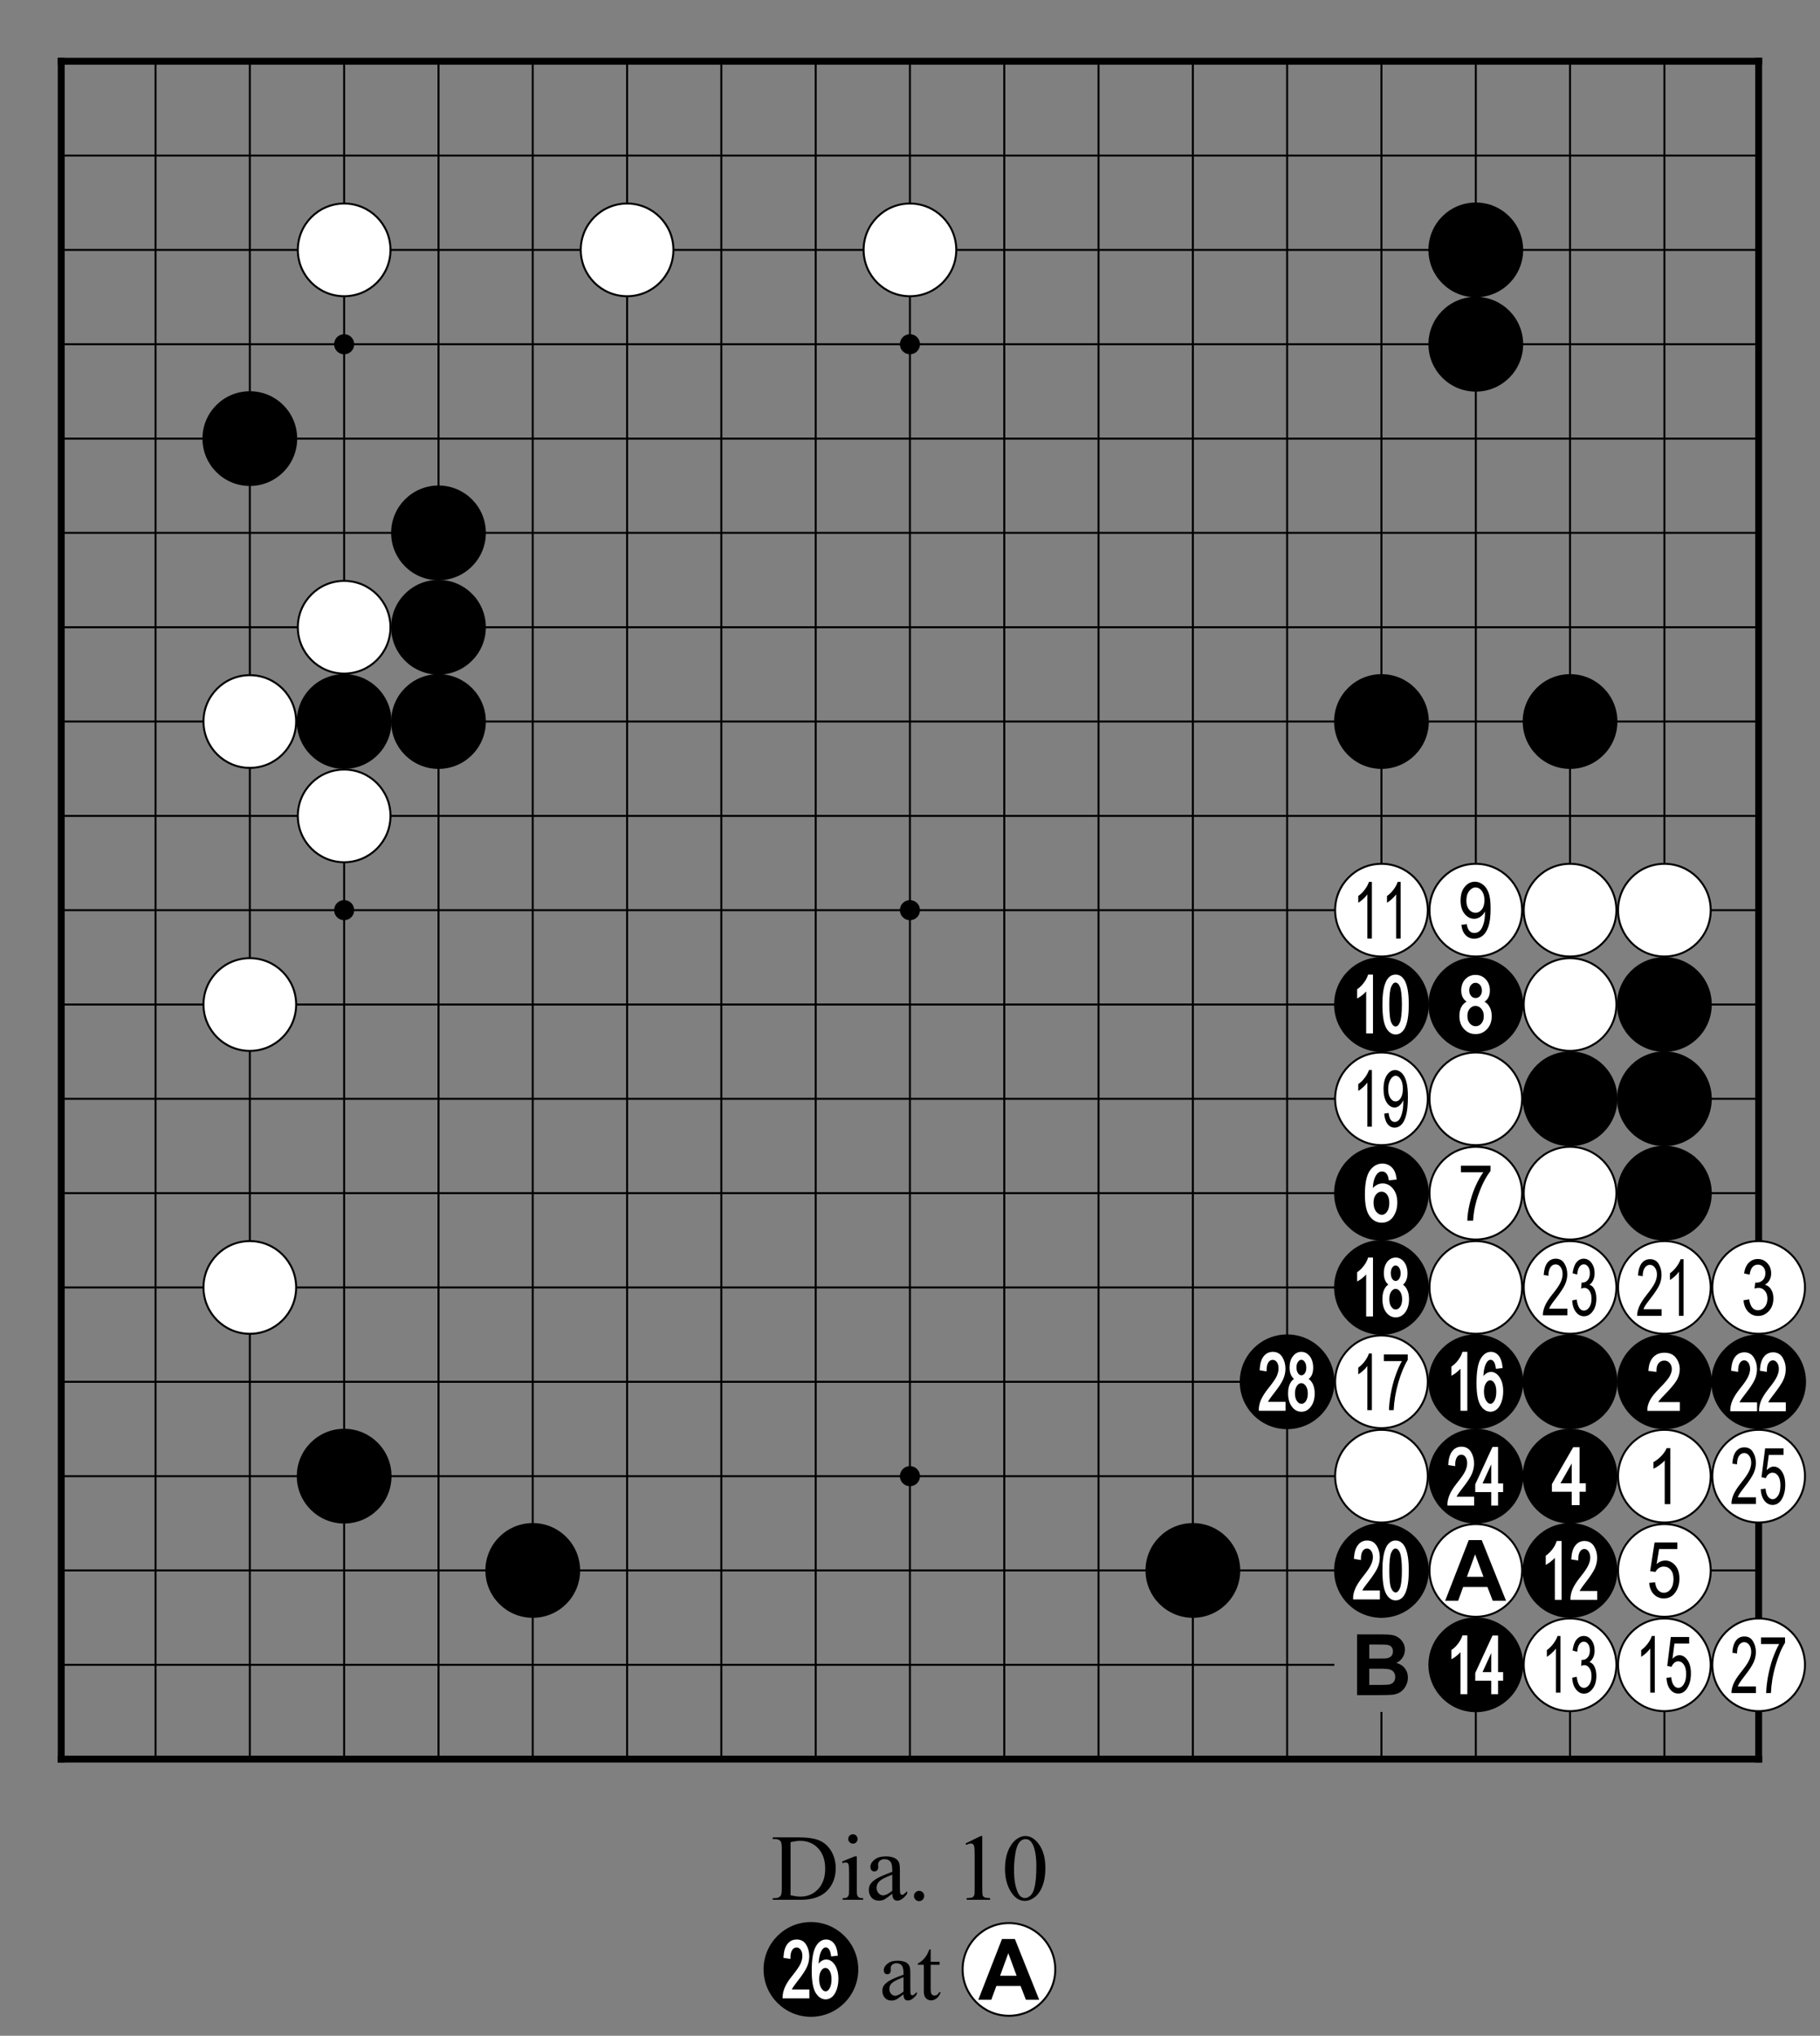 <?xml version="1.0" encoding="utf-8" standalone="no"?>
<!DOCTYPE svg PUBLIC "-//W3C//DTD SVG 1.0//EN" "http://www.w3.org/TR/SVG/DTD/svg11.dtd" >
<svg version="1.1" baseProfile="full"  width="319.134" height="356.881" viewBox="0 0 229.776 256.954" preserveAspectRatio="xMidYMid" xmlns="http://www.w3.org/2000/svg" >

<rect x="0" y="0" width="229.776" height="256.954" fill="#808080" stroke="none"/>

<g lengthAdjust="spacingAndGlyphs" xml:space='preserve' >
<g  transform="translate(1.19,1.19)" >
<path d="
M0.0 0.0
L0.0 227.39
L227.39 227.39
L227.39 0.0
Z
" fill="none" fill-rule="nonzero" />
<line x1="6.54" y1="6.54" x2="6.54" y2="220.84" fill="none" stroke="black" stroke-width="0.87px" stroke-linecap="square" />
<line x1="18.45" y1="6.54" x2="18.45" y2="220.84" fill="none" stroke="black" stroke-width="0.25px" stroke-linecap="butt" />
<line x1="30.35" y1="6.54" x2="30.35" y2="220.84" fill="none" stroke="black" stroke-width="0.25px" stroke-linecap="butt" />
<line x1="42.26" y1="6.54" x2="42.26" y2="220.84" fill="none" stroke="black" stroke-width="0.25px" stroke-linecap="butt" />
<line x1="54.17" y1="6.54" x2="54.17" y2="220.84" fill="none" stroke="black" stroke-width="0.25px" stroke-linecap="butt" />
<line x1="66.07" y1="6.54" x2="66.07" y2="220.84" fill="none" stroke="black" stroke-width="0.25px" stroke-linecap="butt" />
<line x1="77.98" y1="6.54" x2="77.98" y2="220.84" fill="none" stroke="black" stroke-width="0.25px" stroke-linecap="butt" />
<line x1="89.88" y1="6.54" x2="89.88" y2="220.84" fill="none" stroke="black" stroke-width="0.25px" stroke-linecap="butt" />
<line x1="101.79" y1="6.54" x2="101.79" y2="220.84" fill="none" stroke="black" stroke-width="0.25px" stroke-linecap="butt" />
<line x1="113.69" y1="6.54" x2="113.69" y2="220.84" fill="none" stroke="black" stroke-width="0.25px" stroke-linecap="butt" />
<line x1="125.60" y1="6.54" x2="125.60" y2="220.84" fill="none" stroke="black" stroke-width="0.25px" stroke-linecap="butt" />
<line x1="137.50" y1="6.54" x2="137.50" y2="220.84" fill="none" stroke="black" stroke-width="0.25px" stroke-linecap="butt" />
<line x1="149.41" y1="6.54" x2="149.41" y2="220.84" fill="none" stroke="black" stroke-width="0.25px" stroke-linecap="butt" />
<line x1="161.31" y1="6.54" x2="161.31" y2="220.84" fill="none" stroke="black" stroke-width="0.25px" stroke-linecap="butt" />
<line x1="173.22" y1="6.54" x2="173.22" y2="202.98" fill="none" stroke="black" stroke-width="0.25px" stroke-linecap="butt" />
<line x1="173.22" y1="214.89" x2="173.22" y2="220.84" fill="none" stroke="black" stroke-width="0.25px" stroke-linecap="butt" />
<line x1="185.13" y1="6.54" x2="185.13" y2="220.84" fill="none" stroke="black" stroke-width="0.25px" stroke-linecap="butt" />
<line x1="197.03" y1="6.54" x2="197.03" y2="220.84" fill="none" stroke="black" stroke-width="0.25px" stroke-linecap="butt" />
<line x1="208.94" y1="6.54" x2="208.94" y2="220.84" fill="none" stroke="black" stroke-width="0.25px" stroke-linecap="butt" />
<line x1="220.84" y1="6.54" x2="220.84" y2="220.84" fill="none" stroke="black" stroke-width="0.87px" stroke-linecap="square" />
<line x1="6.54" y1="6.54" x2="220.84" y2="6.54" fill="none" stroke="black" stroke-width="0.87px" stroke-linecap="square" />
<line x1="6.54" y1="18.45" x2="220.84" y2="18.45" fill="none" stroke="black" stroke-width="0.25px" stroke-linecap="butt" />
<line x1="6.54" y1="30.35" x2="220.84" y2="30.35" fill="none" stroke="black" stroke-width="0.25px" stroke-linecap="butt" />
<line x1="6.54" y1="42.26" x2="220.84" y2="42.26" fill="none" stroke="black" stroke-width="0.25px" stroke-linecap="butt" />
<line x1="6.54" y1="54.17" x2="220.84" y2="54.17" fill="none" stroke="black" stroke-width="0.25px" stroke-linecap="butt" />
<line x1="6.54" y1="66.07" x2="220.84" y2="66.07" fill="none" stroke="black" stroke-width="0.25px" stroke-linecap="butt" />
<line x1="6.54" y1="77.98" x2="220.84" y2="77.98" fill="none" stroke="black" stroke-width="0.25px" stroke-linecap="butt" />
<line x1="6.54" y1="89.88" x2="220.84" y2="89.88" fill="none" stroke="black" stroke-width="0.25px" stroke-linecap="butt" />
<line x1="6.54" y1="101.79" x2="220.84" y2="101.79" fill="none" stroke="black" stroke-width="0.25px" stroke-linecap="butt" />
<line x1="6.54" y1="113.69" x2="220.84" y2="113.69" fill="none" stroke="black" stroke-width="0.25px" stroke-linecap="butt" />
<line x1="6.54" y1="125.60" x2="220.84" y2="125.60" fill="none" stroke="black" stroke-width="0.25px" stroke-linecap="butt" />
<line x1="6.54" y1="137.50" x2="220.84" y2="137.50" fill="none" stroke="black" stroke-width="0.25px" stroke-linecap="butt" />
<line x1="6.54" y1="149.41" x2="220.84" y2="149.41" fill="none" stroke="black" stroke-width="0.25px" stroke-linecap="butt" />
<line x1="6.54" y1="161.31" x2="220.84" y2="161.31" fill="none" stroke="black" stroke-width="0.25px" stroke-linecap="butt" />
<line x1="6.54" y1="173.22" x2="220.84" y2="173.22" fill="none" stroke="black" stroke-width="0.25px" stroke-linecap="butt" />
<line x1="6.54" y1="185.13" x2="220.84" y2="185.13" fill="none" stroke="black" stroke-width="0.25px" stroke-linecap="butt" />
<line x1="6.54" y1="197.03" x2="220.84" y2="197.03" fill="none" stroke="black" stroke-width="0.25px" stroke-linecap="butt" />
<line x1="6.54" y1="208.94" x2="167.27" y2="208.94" fill="none" stroke="black" stroke-width="0.25px" stroke-linecap="butt" />
<line x1="179.17" y1="208.94" x2="220.84" y2="208.94" fill="none" stroke="black" stroke-width="0.25px" stroke-linecap="butt" />
<line x1="6.54" y1="220.84" x2="220.84" y2="220.84" fill="none" stroke="black" stroke-width="0.87px" stroke-linecap="square" />
<circle cx="30.35" cy="54.17" r="5.98" fill="black"/>
<circle cx="30.35" cy="89.88" r="5.85" fill="white"/>
<circle cx="30.35" cy="89.88" r="5.85" fill="none" stroke="black" stroke-width="0.25px"/>
<circle cx="30.35" cy="125.60" r="5.85" fill="white"/>
<circle cx="30.35" cy="125.60" r="5.85" fill="none" stroke="black" stroke-width="0.25px"/>
<circle cx="30.35" cy="161.31" r="5.85" fill="white"/>
<circle cx="30.35" cy="161.31" r="5.85" fill="none" stroke="black" stroke-width="0.25px"/>
<circle cx="42.26" cy="30.35" r="5.85" fill="white"/>
<circle cx="42.26" cy="30.35" r="5.85" fill="none" stroke="black" stroke-width="0.25px"/>
<circle cx="42.26" cy="42.26" r="1.27" fill="black"/>
<circle cx="42.26" cy="77.98" r="5.85" fill="white"/>
<circle cx="42.26" cy="77.98" r="5.85" fill="none" stroke="black" stroke-width="0.25px"/>
<circle cx="42.26" cy="89.88" r="5.98" fill="black"/>
<circle cx="42.26" cy="101.79" r="5.85" fill="white"/>
<circle cx="42.26" cy="101.79" r="5.85" fill="none" stroke="black" stroke-width="0.25px"/>
<circle cx="42.26" cy="113.69" r="1.27" fill="black"/>
<circle cx="42.26" cy="185.13" r="5.98" fill="black"/>
<circle cx="54.17" cy="66.07" r="5.98" fill="black"/>
<circle cx="54.17" cy="77.98" r="5.98" fill="black"/>
<circle cx="54.17" cy="89.88" r="5.98" fill="black"/>
<circle cx="66.07" cy="197.03" r="5.98" fill="black"/>
<circle cx="77.98" cy="30.35" r="5.85" fill="white"/>
<circle cx="77.98" cy="30.35" r="5.85" fill="none" stroke="black" stroke-width="0.25px"/>
<circle cx="113.69" cy="30.35" r="5.85" fill="white"/>
<circle cx="113.69" cy="30.35" r="5.85" fill="none" stroke="black" stroke-width="0.25px"/>
<circle cx="113.69" cy="42.26" r="1.27" fill="black"/>
<circle cx="113.69" cy="113.69" r="1.27" fill="black"/>
<circle cx="113.69" cy="185.13" r="1.27" fill="black"/>
<circle cx="149.41" cy="197.03" r="5.98" fill="black"/>
<circle cx="161.31" cy="173.22" r="5.98" fill="black"/>
<circle cx="173.22" cy="89.88" r="5.98" fill="black"/>
<circle cx="173.22" cy="113.69" r="5.85" fill="white"/>
<circle cx="173.22" cy="113.69" r="5.85" fill="none" stroke="black" stroke-width="0.25px"/>
<circle cx="173.22" cy="125.60" r="5.98" fill="black"/>
<circle cx="173.22" cy="137.50" r="5.85" fill="white"/>
<circle cx="173.22" cy="137.50" r="5.85" fill="none" stroke="black" stroke-width="0.25px"/>
<circle cx="173.22" cy="149.41" r="5.98" fill="black"/>
<circle cx="173.22" cy="161.31" r="5.98" fill="black"/>
<circle cx="173.22" cy="173.22" r="5.85" fill="white"/>
<circle cx="173.22" cy="173.22" r="5.85" fill="none" stroke="black" stroke-width="0.25px"/>
<circle cx="173.22" cy="185.13" r="5.85" fill="white"/>
<circle cx="173.22" cy="185.13" r="5.85" fill="none" stroke="black" stroke-width="0.25px"/>
<circle cx="173.22" cy="197.03" r="5.98" fill="black"/>
<circle cx="185.13" cy="30.35" r="5.98" fill="black"/>
<circle cx="185.13" cy="42.26" r="5.98" fill="black"/>
<circle cx="185.13" cy="113.69" r="5.85" fill="white"/>
<circle cx="185.13" cy="113.69" r="5.85" fill="none" stroke="black" stroke-width="0.25px"/>
<circle cx="185.13" cy="125.60" r="5.98" fill="black"/>
<circle cx="185.13" cy="137.50" r="5.85" fill="white"/>
<circle cx="185.13" cy="137.50" r="5.85" fill="none" stroke="black" stroke-width="0.25px"/>
<circle cx="185.13" cy="149.41" r="5.85" fill="white"/>
<circle cx="185.13" cy="149.41" r="5.85" fill="none" stroke="black" stroke-width="0.25px"/>
<circle cx="185.13" cy="161.31" r="5.85" fill="white"/>
<circle cx="185.13" cy="161.31" r="5.85" fill="none" stroke="black" stroke-width="0.25px"/>
<circle cx="185.13" cy="173.22" r="5.98" fill="black"/>
<circle cx="185.13" cy="185.13" r="5.98" fill="black"/>
<circle cx="185.13" cy="197.03" r="5.85" fill="white"/>
<circle cx="185.13" cy="197.03" r="5.85" fill="none" stroke="black" stroke-width="0.25px"/>
<circle cx="185.13" cy="208.94" r="5.98" fill="black"/>
<circle cx="197.03" cy="89.88" r="5.98" fill="black"/>
<circle cx="197.03" cy="113.69" r="5.85" fill="white"/>
<circle cx="197.03" cy="113.69" r="5.85" fill="none" stroke="black" stroke-width="0.25px"/>
<circle cx="197.03" cy="125.60" r="5.85" fill="white"/>
<circle cx="197.03" cy="125.60" r="5.85" fill="none" stroke="black" stroke-width="0.25px"/>
<circle cx="197.03" cy="137.50" r="5.98" fill="black"/>
<circle cx="197.03" cy="149.41" r="5.85" fill="white"/>
<circle cx="197.03" cy="149.41" r="5.85" fill="none" stroke="black" stroke-width="0.25px"/>
<circle cx="197.03" cy="161.31" r="5.85" fill="white"/>
<circle cx="197.03" cy="161.31" r="5.85" fill="none" stroke="black" stroke-width="0.25px"/>
<circle cx="197.03" cy="173.22" r="5.98" fill="black"/>
<circle cx="197.03" cy="185.13" r="5.98" fill="black"/>
<circle cx="197.03" cy="197.03" r="5.98" fill="black"/>
<circle cx="197.03" cy="208.94" r="5.85" fill="white"/>
<circle cx="197.03" cy="208.94" r="5.85" fill="none" stroke="black" stroke-width="0.25px"/>
<circle cx="208.94" cy="113.69" r="5.85" fill="white"/>
<circle cx="208.94" cy="113.69" r="5.85" fill="none" stroke="black" stroke-width="0.25px"/>
<circle cx="208.94" cy="125.60" r="5.98" fill="black"/>
<circle cx="208.94" cy="137.50" r="5.98" fill="black"/>
<circle cx="208.94" cy="149.41" r="5.98" fill="black"/>
<circle cx="208.94" cy="161.31" r="5.85" fill="white"/>
<circle cx="208.94" cy="161.31" r="5.85" fill="none" stroke="black" stroke-width="0.25px"/>
<circle cx="208.94" cy="173.22" r="5.98" fill="black"/>
<circle cx="208.94" cy="185.13" r="5.85" fill="white"/>
<circle cx="208.94" cy="185.13" r="5.85" fill="none" stroke="black" stroke-width="0.25px"/>
<circle cx="208.94" cy="197.03" r="5.85" fill="white"/>
<circle cx="208.94" cy="197.03" r="5.85" fill="none" stroke="black" stroke-width="0.25px"/>
<circle cx="208.94" cy="208.94" r="5.85" fill="white"/>
<circle cx="208.94" cy="208.94" r="5.85" fill="none" stroke="black" stroke-width="0.25px"/>
<circle cx="220.84" cy="161.31" r="5.85" fill="white"/>
<circle cx="220.84" cy="161.31" r="5.85" fill="none" stroke="black" stroke-width="0.25px"/>
<circle cx="220.84" cy="173.22" r="5.98" fill="black"/>
<circle cx="220.84" cy="185.13" r="5.85" fill="white"/>
<circle cx="220.84" cy="185.13" r="5.85" fill="none" stroke="black" stroke-width="0.25px"/>
<circle cx="220.84" cy="208.94" r="5.85" fill="white"/>
<circle cx="220.84" cy="208.94" r="5.85" fill="none" stroke="black" stroke-width="0.25px"/>
<path d="
M163.10 170.44
C163.10 170.44 163.11 170.44 163.11 170.44
C163.11 170.44 163.11 170.44 163.11 170.44
C163.27 170.44 163.41 170.53 163.53 170.70
C163.66 170.89 163.73 171.14 163.73 171.44
C163.73 171.73 163.67 171.97 163.54 172.15
C163.42 172.31 163.28 172.40 163.12 172.40
C163.12 172.40 163.12 172.40 163.11 172.40
C163.11 172.40 163.11 172.40 163.11 172.40
C162.95 172.40 162.80 172.31 162.69 172.14
C162.56 171.96 162.49 171.71 162.49 171.39
C162.49 171.11 162.56 170.88 162.69 170.70
C162.81 170.53 162.95 170.44 163.10 170.44
Z
M163.10 173.39
C163.10 173.39 163.10 173.39 163.10 173.39
C163.10 173.39 163.10 173.39 163.10 173.39
C163.32 173.39 163.50 173.51 163.66 173.73
C163.84 173.98 163.92 174.30 163.92 174.71
C163.92 175.11 163.84 175.43 163.67 175.67
C163.52 175.89 163.33 176.00 163.12 176.00
C163.12 176.00 163.12 176.00 163.11 176.00
C163.11 176.00 163.11 176.00 163.11 176.00
C162.90 176.00 162.71 175.88 162.56 175.66
C162.38 175.41 162.30 175.09 162.30 174.68
C162.30 174.29 162.38 173.97 162.55 173.73
C162.70 173.51 162.88 173.39 163.10 173.39
Z
M159.51 169.44
C159.03 169.44 158.64 169.63 158.34 170.01
C158.05 170.38 157.89 170.92 157.85 171.64
L157.84 171.76
L157.97 171.78
L158.56 171.88
L158.72 171.90
L158.72 171.74
C158.72 171.31 158.80 170.98 158.95 170.76
C159.09 170.55 159.27 170.45 159.49 170.45
C159.49 170.45 159.49 170.45 159.49 170.45
C159.49 170.45 159.49 170.45 159.50 170.45
C159.70 170.45 159.87 170.54 160.01 170.73
C160.16 170.94 160.23 171.21 160.23 171.54
C160.23 171.83 160.15 172.15 160.00 172.50
C159.84 172.85 159.49 173.36 158.96 174.01
C158.49 174.60 158.17 175.11 157.99 175.54
C157.81 175.98 157.73 176.38 157.74 176.74
L157.74 176.88
L161.11 176.88
L161.11 176.74
L161.11 175.89
L161.11 175.75
L158.89 175.75
C158.94 175.67 158.98 175.58 159.04 175.49
C159.14 175.34 159.35 175.05 159.69 174.61
C160.24 173.91 160.61 173.35 160.80 172.92
C161.00 172.49 161.10 172.03 161.10 171.56
C161.10 171.02 160.97 170.54 160.71 170.11
C160.44 169.67 160.04 169.44 159.51 169.44
Z
M163.10 169.44
C162.67 169.44 162.31 169.63 162.03 170.01
C161.75 170.37 161.62 170.84 161.62 171.42
C161.62 171.80 161.68 172.12 161.81 172.38
C161.90 172.57 162.03 172.73 162.18 172.86
L162.18 172.86
C161.98 172.99 161.81 173.18 161.68 173.44
C161.51 173.77 161.43 174.18 161.43 174.68
C161.43 175.36 161.59 175.92 161.90 176.34
C162.22 176.78 162.63 177.00 163.11 177.00
C163.60 177.00 164.00 176.78 164.32 176.34
C164.63 175.92 164.79 175.37 164.79 174.70
C164.79 174.22 164.71 173.82 164.55 173.49
C164.42 173.22 164.25 173.02 164.03 172.86
L164.03 172.86
C164.20 172.73 164.32 172.57 164.42 172.38
C164.54 172.12 164.60 171.81 164.60 171.44
C164.60 170.87 164.46 170.39 164.19 170.02
C163.90 169.64 163.54 169.44 163.10 169.44
Z
" fill="white" fill-rule="nonzero" />
<path d="
M171.64 110.12
C171.54 110.43 171.37 110.75 171.13 111.07
C170.89 111.40 170.61 111.68 170.29 111.90
L170.29 112.75
C170.48 112.65 170.68 112.49 170.90 112.29
C171.13 112.09 171.30 111.89 171.44 111.70
L171.44 117.27
L172.01 117.27
L172.01 110.12
Z
M175.27 110.12
C175.17 110.43 175.00 110.75 174.76 111.07
C174.52 111.40 174.24 111.68 173.92 111.90
L173.92 112.75
C174.11 112.65 174.31 112.49 174.53 112.29
C174.76 112.09 174.93 111.89 175.07 111.70
L175.07 117.27
L175.64 117.27
L175.64 110.12
Z
" fill="black" fill-rule="nonzero" />
<path d="
M174.98 122.83
C174.98 122.83 174.98 122.83 174.98 122.83
C174.98 122.83 174.98 122.83 174.98 122.83
C175.09 122.83 175.19 122.87 175.27 122.94
C175.37 123.02 175.46 123.16 175.54 123.33
C175.71 123.71 175.80 124.46 175.80 125.60
C175.80 126.73 175.71 127.48 175.54 127.86
C175.46 128.04 175.38 128.18 175.28 128.26
C175.20 128.34 175.11 128.37 175.02 128.37
C175.02 128.37 175.02 128.37 175.02 128.37
C175.02 128.37 175.01 128.37 175.01 128.37
C174.91 128.37 174.82 128.34 174.73 128.26
C174.63 128.18 174.54 128.04 174.46 127.87
C174.29 127.49 174.21 126.74 174.21 125.60
C174.21 124.47 174.29 123.72 174.46 123.34
C174.54 123.16 174.63 123.03 174.72 122.94
C174.80 122.86 174.89 122.83 174.98 122.83
Z
M171.53 121.82
L171.50 121.92
C171.41 122.21 171.25 122.52 171.01 122.83
C170.78 123.15 170.51 123.42 170.21 123.63
L170.15 123.68
L170.15 123.75
L170.15 124.59
L170.15 124.84
L170.36 124.72
C170.55 124.61 170.77 124.45 171.00 124.24
C171.11 124.14 171.21 124.04 171.29 123.95
L171.29 123.95
L171.29 129.11
L171.29 129.25
L172.15 129.25
L172.15 129.11
L172.15 121.96
L172.15 121.82
Z
M175.01 121.82
C174.72 121.82 174.47 121.91 174.26 122.08
C174.05 122.25 173.87 122.50 173.74 122.83
C173.47 123.46 173.34 124.39 173.34 125.60
C173.34 126.96 173.49 127.92 173.78 128.48
C173.93 128.78 174.11 129.00 174.31 129.14
C174.52 129.30 174.75 129.38 175.00 129.38
C175.29 129.38 175.54 129.29 175.75 129.11
C175.96 128.94 176.14 128.69 176.27 128.36
C176.54 127.73 176.67 126.81 176.67 125.60
C176.67 124.25 176.51 123.27 176.19 122.64
C176.05 122.38 175.88 122.17 175.69 122.03
C175.49 121.89 175.26 121.82 175.01 121.82
Z
" fill="white" fill-rule="nonzero" />
<path d="
M175.02 134.59
C175.26 134.59 175.46 134.74 175.65 135.03
C175.83 135.32 175.92 135.72 175.92 136.23
C175.92 136.74 175.83 137.14 175.65 137.41
C175.48 137.69 175.26 137.83 175.01 137.83
C174.75 137.83 174.53 137.69 174.35 137.42
C174.16 137.14 174.07 136.77 174.07 136.30
C174.07 135.78 174.17 135.37 174.36 135.06
C174.55 134.75 174.77 134.59 175.02 134.59
Z
M171.64 133.87
C171.54 134.18 171.37 134.50 171.13 134.82
C170.89 135.15 170.61 135.43 170.29 135.65
L170.29 136.50
C170.48 136.40 170.68 136.24 170.90 136.04
C171.13 135.84 171.30 135.64 171.44 135.45
L171.44 141.02
L172.01 141.02
L172.01 133.87
Z
M174.95 133.87
C174.54 133.87 174.20 134.08 173.91 134.51
C173.62 134.94 173.48 135.53 173.48 136.27
C173.48 136.99 173.62 137.56 173.89 137.98
C174.17 138.40 174.50 138.60 174.88 138.60
C175.09 138.60 175.30 138.52 175.50 138.35
C175.70 138.18 175.86 137.95 175.98 137.67
L175.98 137.84
C175.98 138.40 175.93 138.89 175.82 139.30
C175.71 139.72 175.57 140.01 175.42 140.18
C175.26 140.34 175.09 140.42 174.90 140.42
C174.47 140.42 174.21 140.05 174.12 139.29
L173.57 139.37
C173.61 139.95 173.76 140.38 173.99 140.69
C174.23 140.99 174.53 141.14 174.88 141.14
C175.20 141.14 175.48 141.02 175.73 140.77
C175.99 140.52 176.19 140.12 176.33 139.58
C176.48 139.04 176.56 138.28 176.56 137.30
C176.56 136.42 176.49 135.75 176.35 135.29
C176.21 134.82 176.02 134.47 175.77 134.23
C175.51 133.99 175.24 133.87 174.95 133.87
Z
" fill="black" fill-rule="nonzero" />
<path d="
M173.23 149.22
C173.50 149.22 173.73 149.34 173.92 149.58
C174.11 149.83 174.21 150.19 174.21 150.65
C174.21 151.13 174.11 151.50 173.91 151.77
C173.72 152.02 173.51 152.15 173.28 152.15
C173.28 152.15 173.28 152.15 173.28 152.15
C173.28 152.15 173.28 152.15 173.28 152.15
C173.01 152.15 172.77 152.01 172.55 151.74
C172.33 151.46 172.22 151.08 172.22 150.60
C172.22 150.17 172.33 149.83 172.53 149.58
C172.73 149.34 172.97 149.22 173.23 149.22
C173.23 149.22 173.23 149.22 173.23 149.22
C173.23 149.22 173.23 149.22 173.23 149.22
Z
M173.34 145.67
C172.68 145.68 172.15 145.99 171.73 146.60
C171.33 147.21 171.13 148.20 171.13 149.59
C171.13 150.85 171.32 151.75 171.72 152.30
C172.12 152.86 172.64 153.14 173.27 153.14
C173.63 153.14 173.95 153.04 174.24 152.85
C174.53 152.65 174.77 152.35 174.95 151.94
C175.13 151.54 175.22 151.09 175.22 150.60
C175.22 149.87 175.04 149.29 174.68 148.85
C174.31 148.40 173.87 148.18 173.37 148.18
C173.07 148.18 172.78 148.26 172.51 148.44
C172.37 148.53 172.24 148.64 172.13 148.77
L172.13 148.77
C172.16 148.17 172.26 147.69 172.43 147.36
C172.54 147.12 172.67 146.95 172.82 146.83
C172.96 146.72 173.12 146.67 173.29 146.67
C173.29 146.67 173.29 146.67 173.29 146.67
C173.29 146.67 173.29 146.67 173.30 146.67
C173.52 146.67 173.71 146.76 173.87 146.95
C173.98 147.09 174.07 147.32 174.13 147.66
L174.16 147.79
L174.29 147.78
L174.99 147.71
L175.13 147.70
L175.12 147.55
C175.05 146.95 174.86 146.49 174.54 146.17
C174.21 145.84 173.81 145.68 173.34 145.67
Z
" fill="white" fill-rule="nonzero" />
<path d="
M175.01 158.54
C175.01 158.54 175.01 158.54 175.01 158.54
C175.01 158.54 175.01 158.54 175.01 158.54
C175.17 158.54 175.31 158.63 175.44 158.80
C175.57 158.99 175.64 159.23 175.64 159.53
C175.64 159.83 175.57 160.06 175.44 160.24
C175.32 160.41 175.18 160.49 175.02 160.49
C175.02 160.49 175.02 160.49 175.02 160.49
C175.02 160.49 175.02 160.49 175.02 160.49
C174.85 160.49 174.71 160.41 174.59 160.24
C174.46 160.06 174.40 159.81 174.40 159.49
C174.40 159.20 174.46 158.97 174.59 158.79
C174.71 158.62 174.85 158.54 175.01 158.54
Z
M175.00 161.49
C175.00 161.49 175.00 161.49 175.00 161.49
C175.01 161.49 175.01 161.49 175.01 161.49
C175.22 161.49 175.41 161.60 175.57 161.83
C175.74 162.07 175.83 162.40 175.83 162.80
C175.83 163.21 175.74 163.53 175.58 163.76
C175.42 163.98 175.24 164.09 175.02 164.09
C175.02 164.09 175.02 164.09 175.02 164.09
C175.02 164.09 175.02 164.09 175.02 164.09
C174.80 164.09 174.62 163.98 174.46 163.75
C174.29 163.51 174.21 163.18 174.21 162.77
C174.21 162.38 174.29 162.07 174.45 161.83
C174.61 161.60 174.79 161.49 175.00 161.49
Z
M171.53 157.54
L171.50 157.64
C171.41 157.93 171.25 158.24 171.01 158.55
C170.78 158.87 170.51 159.13 170.21 159.35
L170.15 159.39
L170.15 159.47
L170.15 160.31
L170.15 160.55
L170.36 160.44
C170.55 160.33 170.77 160.17 171.00 159.96
C171.11 159.86 171.21 159.76 171.29 159.66
L171.29 159.66
L171.29 164.83
L171.29 164.97
L172.15 164.97
L172.15 164.83
L172.15 157.68
L172.15 157.54
Z
M175.01 157.54
C174.58 157.54 174.22 157.73 173.93 158.10
C173.66 158.47 173.52 158.94 173.52 159.51
C173.52 159.89 173.59 160.21 173.71 160.47
C173.81 160.66 173.93 160.82 174.09 160.95
L174.09 160.95
C173.88 161.08 173.71 161.28 173.59 161.53
C173.42 161.86 173.34 162.28 173.34 162.77
C173.34 163.46 173.49 164.01 173.80 164.44
C174.13 164.87 174.53 165.09 175.02 165.09
C175.50 165.09 175.91 164.87 176.23 164.44
C176.54 164.01 176.70 163.46 176.70 162.80
C176.70 162.32 176.62 161.91 176.45 161.58
C176.33 161.32 176.15 161.11 175.94 160.96
L175.94 160.96
C176.10 160.83 176.23 160.67 176.32 160.47
C176.44 160.21 176.51 159.90 176.51 159.54
C176.51 158.96 176.37 158.49 176.09 158.11
C175.80 157.73 175.44 157.54 175.01 157.54
Z
" fill="white" fill-rule="nonzero" />
<path d="
M171.64 169.64
C171.54 169.96 171.37 170.27 171.13 170.60
C170.89 170.93 170.61 171.21 170.29 171.43
L170.29 172.28
C170.48 172.17 170.68 172.02 170.90 171.82
C171.13 171.62 171.30 171.42 171.44 171.22
L171.44 176.80
L172.01 176.80
L172.01 169.64
Z
M173.52 169.77
L173.52 170.61
L175.80 170.61
C175.51 171.11 175.24 171.72 174.99 172.44
C174.74 173.16 174.54 173.92 174.40 174.71
C174.26 175.51 174.18 176.20 174.17 176.80
L174.76 176.80
C174.82 175.64 175.01 174.48 175.35 173.31
C175.70 172.13 176.09 171.18 176.54 170.45
L176.54 169.77
Z
" fill="black" fill-rule="nonzero" />
<path d="
M174.98 194.26
C174.98 194.26 174.98 194.26 174.98 194.26
C174.98 194.26 174.98 194.26 174.98 194.26
C175.09 194.26 175.19 194.30 175.27 194.37
C175.37 194.46 175.46 194.59 175.54 194.76
C175.71 195.14 175.80 195.89 175.80 197.03
C175.80 198.16 175.71 198.91 175.54 199.29
C175.46 199.47 175.38 199.61 175.28 199.69
C175.20 199.77 175.11 199.81 175.02 199.81
C175.02 199.81 175.02 199.81 175.02 199.81
C175.02 199.81 175.01 199.81 175.01 199.81
C174.91 199.81 174.82 199.77 174.73 199.69
C174.63 199.61 174.54 199.48 174.46 199.30
C174.29 198.93 174.21 198.17 174.21 197.03
C174.21 195.91 174.29 195.15 174.46 194.77
C174.54 194.59 174.63 194.46 174.72 194.37
C174.80 194.30 174.89 194.26 174.98 194.26
Z
M171.42 193.25
C170.93 193.25 170.54 193.44 170.25 193.83
C169.96 194.19 169.80 194.73 169.75 195.45
L169.74 195.57
L169.87 195.59
L170.46 195.69
L170.63 195.71
L170.63 195.55
C170.63 195.12 170.70 194.79 170.86 194.57
C171.00 194.36 171.18 194.26 171.39 194.26
C171.39 194.26 171.40 194.26 171.40 194.26
C171.40 194.26 171.40 194.26 171.40 194.26
C171.60 194.26 171.77 194.36 171.91 194.55
C172.06 194.75 172.14 195.02 172.14 195.35
C172.14 195.64 172.06 195.96 171.90 196.31
C171.74 196.66 171.40 197.17 170.87 197.82
C170.40 198.41 170.08 198.92 169.90 199.35
C169.72 199.79 169.63 200.19 169.64 200.55
L169.65 200.69
L173.02 200.69
L173.02 200.55
L173.02 199.71
L173.02 199.56
L170.80 199.56
C170.84 199.48 170.89 199.39 170.94 199.31
C171.04 199.15 171.26 198.86 171.60 198.42
C172.14 197.72 172.51 197.16 172.71 196.73
C172.91 196.30 173.01 195.84 173.01 195.37
C173.01 194.83 172.88 194.35 172.62 193.92
C172.35 193.48 171.95 193.25 171.42 193.25
Z
M175.01 193.25
C174.72 193.25 174.47 193.34 174.26 193.52
C174.05 193.68 173.87 193.93 173.74 194.26
C173.47 194.90 173.34 195.82 173.34 197.03
C173.34 198.39 173.49 199.35 173.78 199.92
C173.93 200.21 174.11 200.43 174.31 200.58
C174.52 200.73 174.75 200.81 175.00 200.81
C175.29 200.81 175.54 200.72 175.75 200.55
C175.96 200.38 176.14 200.13 176.27 199.80
C176.54 199.16 176.67 198.24 176.67 197.03
C176.67 195.69 176.51 194.70 176.19 194.08
C176.05 193.81 175.88 193.60 175.69 193.47
C175.49 193.32 175.26 193.25 175.01 193.25
Z
" fill="white" fill-rule="nonzero" />
<path d="
M172.57 206.38
C173.30 206.38 173.74 206.39 173.90 206.41
C174.15 206.44 174.35 206.53 174.48 206.68
C174.61 206.82 174.67 207.02 174.67 207.25
C174.67 207.50 174.60 207.70 174.45 207.85
C174.30 208.00 174.09 208.09 173.82 208.13
C173.68 208.14 173.30 208.15 172.70 208.15
L171.68 208.15
L171.68 206.38
Z
M172.93 209.43
C173.64 209.43 174.10 209.46 174.31 209.54
C174.52 209.61 174.68 209.73 174.79 209.89
C174.90 210.05 174.96 210.24 174.96 210.47
C174.96 210.75 174.89 210.96 174.74 211.13
C174.60 211.29 174.41 211.39 174.18 211.43
C174.03 211.46 173.67 211.48 173.12 211.48
L171.68 211.48
L171.68 209.43
Z
M170.14 205.10
L170.14 212.77
L172.75 212.77
C173.73 212.76 174.35 212.75 174.61 212.72
C175.02 212.67 175.37 212.55 175.65 212.35
C175.93 212.16 176.15 211.89 176.31 211.56
C176.48 211.24 176.56 210.90 176.56 210.55
C176.56 210.10 176.43 209.72 176.18 209.39
C175.93 209.06 175.57 208.83 175.10 208.70
C175.43 208.55 175.70 208.32 175.89 208.02
C176.08 207.72 176.18 207.39 176.18 207.03
C176.18 206.70 176.10 206.40 175.95 206.14
C175.79 205.87 175.59 205.66 175.36 205.50
C175.12 205.34 174.86 205.23 174.56 205.18
C174.26 205.13 173.81 205.10 173.20 205.10
Z
" fill="black" fill-rule="nonzero" />
<path d="
M185.11 110.82
C185.40 110.82 185.66 110.96 185.88 111.25
C186.10 111.54 186.22 111.93 186.22 112.43
C186.22 112.94 186.11 113.33 185.89 113.60
C185.67 113.88 185.41 114.02 185.09 114.02
C184.78 114.02 184.50 113.88 184.28 113.61
C184.05 113.33 183.94 112.97 183.94 112.50
C183.94 111.99 184.05 111.58 184.29 111.28
C184.53 110.97 184.80 110.82 185.11 110.82
Z
M185.03 110.10
C184.52 110.10 184.09 110.31 183.74 110.74
C183.38 111.16 183.21 111.74 183.21 112.48
C183.21 113.19 183.38 113.75 183.72 114.16
C184.06 114.57 184.46 114.78 184.93 114.78
C185.19 114.78 185.45 114.70 185.70 114.53
C185.95 114.36 186.15 114.14 186.29 113.85
L186.29 114.03
C186.29 114.58 186.23 115.06 186.09 115.47
C185.96 115.88 185.79 116.17 185.60 116.33
C185.41 116.49 185.19 116.57 184.95 116.57
C184.42 116.57 184.10 116.20 183.99 115.46
L183.31 115.54
C183.37 116.10 183.55 116.54 183.84 116.84
C184.13 117.14 184.50 117.29 184.94 117.29
C185.33 117.29 185.68 117.16 185.99 116.92
C186.30 116.67 186.55 116.28 186.73 115.74
C186.91 115.21 187.00 114.46 187.00 113.49
C187.00 112.63 186.92 111.96 186.75 111.50
C186.58 111.04 186.34 110.69 186.03 110.46
C185.72 110.22 185.38 110.10 185.03 110.10
Z
" fill="black" fill-rule="nonzero" />
<path d="
M185.09 122.86
C185.10 122.86 185.10 122.86 185.10 122.86
C185.10 122.86 185.10 122.86 185.10 122.86
C185.31 122.86 185.50 122.95 185.66 123.12
C185.82 123.31 185.90 123.55 185.90 123.84
C185.90 124.12 185.82 124.35 185.66 124.53
C185.51 124.70 185.33 124.78 185.11 124.78
C185.11 124.78 185.11 124.78 185.11 124.78
C185.11 124.78 185.10 124.78 185.10 124.78
C184.88 124.78 184.69 124.70 184.54 124.52
C184.38 124.34 184.30 124.10 184.30 123.79
C184.30 123.52 184.38 123.30 184.54 123.12
C184.70 122.94 184.88 122.86 185.09 122.86
Z
M185.08 125.77
C185.09 125.77 185.09 125.77 185.09 125.77
C185.09 125.77 185.09 125.77 185.09 125.77
C185.37 125.77 185.62 125.89 185.82 126.12
C186.03 126.36 186.14 126.67 186.14 127.07
C186.14 127.46 186.03 127.77 185.83 128.00
C185.63 128.23 185.39 128.34 185.11 128.34
C185.11 128.34 185.11 128.34 185.11 128.34
C185.11 128.34 185.11 128.34 185.10 128.34
C184.82 128.34 184.58 128.22 184.38 127.99
C184.17 127.75 184.07 127.44 184.07 127.04
C184.07 126.66 184.17 126.35 184.37 126.12
C184.57 125.89 184.81 125.77 185.08 125.77
Z
M185.09 121.86
C184.58 121.86 184.14 122.05 183.80 122.41
C183.46 122.78 183.29 123.24 183.29 123.82
C183.29 124.20 183.37 124.52 183.53 124.78
C183.64 124.96 183.79 125.11 183.97 125.24
L183.97 125.24
C183.73 125.37 183.53 125.55 183.37 125.80
C183.16 126.13 183.06 126.54 183.06 127.04
C183.06 127.72 183.25 128.27 183.64 128.69
C184.03 129.12 184.52 129.33 185.11 129.33
C185.69 129.33 186.17 129.12 186.56 128.69
C186.95 128.27 187.14 127.73 187.14 127.06
C187.14 126.58 187.04 126.18 186.84 125.85
C186.69 125.59 186.48 125.39 186.23 125.25
L186.23 125.25
C186.42 125.12 186.57 124.96 186.68 124.78
C186.83 124.52 186.91 124.21 186.91 123.84
C186.91 123.27 186.74 122.79 186.39 122.42
C186.05 122.05 185.61 121.86 185.09 121.86
Z
" fill="white" fill-rule="nonzero" />
<path d="
M183.25 145.94
L183.25 146.77
L186.08 146.77
C185.72 147.27 185.38 147.87 185.07 148.58
C184.76 149.29 184.52 150.04 184.34 150.82
C184.16 151.61 184.07 152.29 184.06 152.88
L184.79 152.88
C184.85 151.74 185.10 150.59 185.52 149.43
C185.94 148.27 186.43 147.33 186.99 146.61
L186.99 145.94
Z
" fill="black" fill-rule="nonzero" />
<path d="
M186.95 173.03
C187.15 173.03 187.33 173.15 187.47 173.38
C187.64 173.64 187.72 174.00 187.72 174.48
C187.72 174.97 187.63 175.35 187.47 175.62
C187.32 175.87 187.16 176.00 186.99 176.00
C186.99 176.00 186.99 176.00 186.99 176.00
C186.99 176.00 186.99 176.00 186.98 176.00
C186.78 176.00 186.60 175.86 186.43 175.59
C186.25 175.30 186.16 174.92 186.16 174.43
C186.16 173.98 186.25 173.63 186.42 173.38
C186.57 173.15 186.75 173.03 186.95 173.03
C186.95 173.03 186.95 173.03 186.95 173.03
C186.95 173.03 186.95 173.03 186.95 173.03
Z
M183.44 169.44
L183.41 169.54
C183.32 169.84 183.15 170.14 182.92 170.46
C182.69 170.77 182.42 171.04 182.11 171.26
L182.05 171.30
L182.05 171.37
L182.05 172.22
L182.05 172.46
L182.26 172.34
C182.46 172.23 182.67 172.07 182.90 171.86
C183.01 171.76 183.11 171.67 183.20 171.57
L183.20 171.57
L183.20 176.74
L183.20 176.88
L184.06 176.88
L184.06 176.74
L184.06 169.58
L184.06 169.44
Z
M187.03 169.44
C186.76 169.44 186.51 169.52 186.28 169.69
C186.06 169.85 185.87 170.08 185.70 170.39
C185.38 171.00 185.22 172.00 185.22 173.40
C185.22 174.67 185.38 175.58 185.69 176.13
C185.86 176.41 186.05 176.63 186.26 176.77
C186.48 176.92 186.72 177.00 186.98 177.00
C187.28 177.00 187.55 176.89 187.79 176.69
C188.03 176.49 188.22 176.18 188.37 175.77
C188.51 175.37 188.59 174.92 188.59 174.43
C188.59 173.70 188.44 173.11 188.15 172.67
C187.84 172.21 187.48 171.97 187.06 171.97
C186.81 171.97 186.56 172.06 186.34 172.24
C186.25 172.32 186.16 172.40 186.09 172.50
L186.09 172.50
C186.12 171.92 186.20 171.46 186.33 171.13
C186.42 170.89 186.53 170.71 186.65 170.60
C186.75 170.50 186.87 170.44 187.00 170.44
C187.00 170.44 187.00 170.44 187.00 170.44
C187.00 170.44 187.00 170.44 187.00 170.44
C187.17 170.44 187.31 170.54 187.43 170.72
C187.53 170.86 187.60 171.10 187.65 171.45
L187.67 171.58
L187.81 171.57
L188.38 171.50
L188.52 171.48
L188.50 171.34
C188.45 170.74 188.29 170.28 188.04 169.95
C187.77 169.61 187.43 169.44 187.03 169.44
Z
" fill="white" fill-rule="nonzero" />
<path d="
M187.08 183.64
L187.08 186.05
L185.98 186.05
L187.08 183.64
Z
M183.32 181.41
C182.84 181.41 182.45 181.60 182.15 181.98
C181.87 182.35 181.70 182.89 181.66 183.60
L181.65 183.73
L181.78 183.75
L182.37 183.84
L182.53 183.87
L182.53 183.70
C182.53 183.27 182.61 182.95 182.76 182.72
C182.90 182.52 183.08 182.42 183.30 182.42
C183.30 182.42 183.30 182.42 183.30 182.42
C183.30 182.42 183.31 182.42 183.31 182.42
C183.51 182.42 183.68 182.51 183.82 182.70
C183.97 182.90 184.04 183.17 184.04 183.50
C184.04 183.80 183.96 184.12 183.81 184.46
C183.65 184.82 183.30 185.32 182.77 185.98
C182.31 186.56 181.98 187.07 181.81 187.51
C181.63 187.95 181.54 188.34 181.55 188.70
L181.55 188.84
L184.92 188.84
L184.92 188.70
L184.92 187.86
L184.92 187.72
L182.70 187.72
C182.75 187.63 182.80 187.55 182.85 187.46
C182.95 187.31 183.17 187.01 183.50 186.58
C184.05 185.88 184.42 185.31 184.61 184.89
C184.81 184.45 184.91 184.00 184.91 183.52
C184.91 182.98 184.78 182.50 184.53 182.08
C184.25 181.63 183.85 181.41 183.32 181.41
Z
M187.24 181.44
L187.20 181.52
L185.07 186.14
L185.06 186.16
L185.06 186.19
L185.06 187.00
L185.06 187.14
L187.08 187.14
L187.08 188.70
L187.08 188.84
L187.94 188.84
L187.94 188.70
L187.94 187.14
L188.58 187.14
L188.58 187.00
L188.58 186.19
L188.58 186.05
L187.94 186.05
L187.94 181.58
L187.94 181.44
Z
" fill="white" fill-rule="nonzero" />
<path d="
M185.04 194.99
L186.10 197.83
L184.01 197.83
L185.04 194.99
Z
M184.24 193.20
L181.26 200.86
L182.90 200.86
L183.53 199.12
L186.60 199.12
L187.27 200.86
L188.95 200.86
L185.88 193.20
Z
" fill="black" fill-rule="nonzero" />
<path d="
M187.08 207.45
L187.08 209.86
L185.98 209.86
L187.08 207.45
Z
M183.44 205.22
L183.41 205.32
C183.32 205.61 183.15 205.92 182.92 206.23
C182.69 206.55 182.42 206.82 182.11 207.03
L182.05 207.08
L182.05 207.15
L182.05 207.99
L182.05 208.24
L182.26 208.12
C182.46 208.01 182.67 207.85 182.90 207.64
C183.01 207.54 183.11 207.44 183.20 207.35
L183.20 207.35
L183.20 212.51
L183.20 212.65
L184.06 212.65
L184.06 212.51
L184.06 205.36
L184.06 205.22
Z
M187.24 205.25
L187.20 205.33
L185.07 209.95
L185.06 209.97
L185.06 210.01
L185.06 210.81
L185.06 210.95
L187.08 210.95
L187.08 212.51
L187.08 212.65
L187.94 212.65
L187.94 212.51
L187.94 210.95
L188.58 210.95
L188.58 210.81
L188.58 210.01
L188.58 209.86
L187.94 209.86
L187.94 205.39
L187.94 205.25
Z
" fill="white" fill-rule="nonzero" />
<path d="
M195.23 157.68
C194.79 157.68 194.44 157.85 194.17 158.19
C193.90 158.54 193.75 159.05 193.70 159.74
L194.30 159.83
C194.30 159.37 194.38 159.02 194.55 158.77
C194.72 158.52 194.94 158.40 195.21 158.40
C195.46 158.40 195.67 158.51 195.84 158.74
C196.01 158.97 196.09 159.27 196.09 159.63
C196.09 159.94 196.01 160.28 195.84 160.65
C195.68 161.01 195.33 161.53 194.79 162.19
C194.33 162.77 194.01 163.26 193.84 163.69
C193.67 164.11 193.59 164.49 193.60 164.83
L196.69 164.83
L196.69 163.99
L194.39 163.99
C194.45 163.83 194.54 163.67 194.64 163.51
C194.74 163.35 194.96 163.05 195.30 162.62
C195.83 161.92 196.20 161.37 196.39 160.95
C196.58 160.54 196.68 160.10 196.68 159.65
C196.68 159.14 196.56 158.68 196.31 158.28
C196.07 157.88 195.70 157.68 195.23 157.68
Z
M198.76 157.68
C198.40 157.68 198.10 157.83 197.84 158.14
C197.59 158.45 197.43 158.91 197.35 159.52
L197.93 159.68
C197.97 159.25 198.06 158.93 198.21 158.71
C198.37 158.50 198.55 158.39 198.77 158.39
C198.98 158.39 199.17 158.50 199.31 158.70
C199.46 158.90 199.53 159.17 199.53 159.50
C199.53 159.87 199.45 160.16 199.27 160.37
C199.09 160.59 198.86 160.70 198.58 160.70
L198.49 160.69
L198.43 161.46
C198.59 161.39 198.72 161.36 198.83 161.36
C199.09 161.36 199.30 161.48 199.48 161.74
C199.66 161.99 199.74 162.32 199.74 162.74
C199.74 163.18 199.65 163.54 199.46 163.81
C199.26 164.09 199.04 164.23 198.78 164.23
C198.29 164.23 197.99 163.76 197.87 162.83
L197.30 162.95
C197.33 163.56 197.49 164.05 197.77 164.41
C198.05 164.77 198.39 164.95 198.78 164.95
C199.21 164.95 199.58 164.75 199.89 164.33
C200.20 163.91 200.35 163.38 200.35 162.72
C200.35 162.42 200.32 162.14 200.24 161.89
C200.17 161.64 200.07 161.44 199.95 161.29
C199.82 161.14 199.67 161.03 199.48 160.97
C199.69 160.83 199.84 160.63 199.96 160.38
C200.07 160.13 200.13 159.85 200.13 159.52
C200.13 158.99 199.99 158.55 199.73 158.20
C199.46 157.85 199.14 157.68 198.76 157.68
Z
" fill="black" fill-rule="nonzero" />
<path d="
M197.24 183.53
L197.24 186.03
L195.82 186.03
L197.24 183.53
Z
M197.43 181.47
L197.39 181.54
L194.76 186.10
L194.74 186.13
L194.74 186.17
L194.74 186.96
L194.74 187.10
L197.24 187.10
L197.24 188.64
L197.24 188.79
L198.23 188.79
L198.23 188.64
L198.23 187.10
L199.02 187.10
L199.02 186.96
L199.02 186.17
L199.02 186.03
L198.23 186.03
L198.23 181.61
L198.23 181.47
Z
" fill="white" fill-rule="nonzero" />
<path d="
M195.35 193.31
L195.31 193.41
C195.22 193.71 195.06 194.01 194.82 194.33
C194.59 194.64 194.32 194.91 194.02 195.13
L193.96 195.17
L193.96 195.24
L193.96 196.09
L193.96 196.33
L194.17 196.21
C194.37 196.10 194.58 195.94 194.81 195.73
C194.92 195.64 195.02 195.54 195.11 195.44
L195.11 195.44
L195.11 200.61
L195.11 200.75
L195.96 200.75
L195.96 200.61
L195.96 193.46
L195.96 193.31
Z
M198.86 193.31
C198.37 193.31 197.98 193.51 197.69 193.89
C197.40 194.25 197.24 194.79 197.19 195.51
L197.19 195.64
L197.31 195.66
L197.90 195.75
L198.07 195.77
L198.07 195.61
C198.07 195.18 198.14 194.85 198.30 194.63
C198.44 194.42 198.62 194.32 198.83 194.32
C198.84 194.32 198.84 194.32 198.84 194.32
C198.84 194.32 198.84 194.32 198.84 194.32
C199.04 194.32 199.21 194.42 199.35 194.61
C199.50 194.81 199.58 195.08 199.58 195.41
C199.58 195.70 199.50 196.02 199.34 196.37
C199.18 196.72 198.84 197.23 198.31 197.88
C197.84 198.47 197.52 198.98 197.34 199.41
C197.16 199.85 197.08 200.25 197.08 200.61
L197.09 200.75
L200.46 200.75
L200.46 200.61
L200.46 199.77
L200.46 199.62
L198.24 199.62
C198.28 199.54 198.33 199.45 198.39 199.37
C198.48 199.21 198.70 198.92 199.04 198.48
C199.58 197.78 199.95 197.22 200.15 196.79
C200.35 196.36 200.45 195.90 200.45 195.43
C200.45 194.89 200.32 194.41 200.06 193.98
C199.79 193.54 199.39 193.32 198.86 193.31
Z
" fill="white" fill-rule="nonzero" />
<path d="
M195.45 205.30
C195.35 205.61 195.18 205.93 194.94 206.25
C194.70 206.58 194.42 206.86 194.10 207.09
L194.10 207.93
C194.29 207.83 194.49 207.67 194.71 207.47
C194.94 207.27 195.12 207.07 195.25 206.88
L195.25 212.45
L195.82 212.45
L195.82 205.30
Z
M198.76 205.30
C198.40 205.30 198.10 205.45 197.84 205.76
C197.59 206.08 197.43 206.54 197.35 207.14
L197.93 207.30
C197.97 206.87 198.06 206.55 198.21 206.34
C198.37 206.12 198.55 206.02 198.77 206.02
C198.98 206.02 199.17 206.12 199.31 206.32
C199.46 206.52 199.53 206.79 199.53 207.12
C199.53 207.49 199.45 207.78 199.27 207.99
C199.09 208.21 198.86 208.32 198.58 208.32
L198.49 208.31
L198.43 209.08
C198.59 209.01 198.72 208.98 198.83 208.98
C199.09 208.98 199.30 209.11 199.48 209.36
C199.66 209.61 199.74 209.95 199.74 210.36
C199.74 210.80 199.65 211.16 199.46 211.44
C199.26 211.71 199.04 211.85 198.78 211.85
C198.29 211.85 197.99 211.39 197.87 210.45
L197.30 210.57
C197.33 211.18 197.49 211.67 197.77 212.03
C198.05 212.39 198.39 212.58 198.78 212.58
C199.21 212.58 199.58 212.37 199.89 211.95
C200.20 211.54 200.35 211.00 200.35 210.35
C200.35 210.04 200.32 209.76 200.24 209.51
C200.17 209.26 200.07 209.06 199.95 208.91
C199.82 208.76 199.67 208.66 199.48 208.59
C199.69 208.45 199.84 208.25 199.96 208.00
C200.07 207.75 200.13 207.47 200.13 207.14
C200.13 206.61 199.99 206.17 199.73 205.82
C199.46 205.47 199.14 205.30 198.76 205.30
Z
" fill="black" fill-rule="nonzero" />
<path d="
M207.13 157.74
C206.70 157.74 206.34 157.91 206.07 158.26
C205.81 158.60 205.65 159.12 205.61 159.80
L206.20 159.89
C206.20 159.43 206.29 159.08 206.46 158.83
C206.63 158.59 206.85 158.46 207.11 158.46
C207.36 158.46 207.57 158.58 207.74 158.81
C207.91 159.03 208.00 159.33 208.00 159.69
C208.00 160.01 207.91 160.35 207.75 160.71
C207.58 161.07 207.23 161.59 206.69 162.26
C206.24 162.83 205.92 163.33 205.75 163.75
C205.58 164.17 205.49 164.55 205.50 164.89
L208.59 164.89
L208.59 164.05
L206.30 164.05
C206.36 163.89 206.44 163.73 206.54 163.57
C206.64 163.42 206.86 163.12 207.20 162.68
C207.74 161.99 208.10 161.43 208.30 161.02
C208.49 160.60 208.58 160.16 208.58 159.71
C208.58 159.20 208.46 158.74 208.22 158.34
C207.97 157.94 207.61 157.74 207.13 157.74
Z
M210.99 157.74
C210.89 158.05 210.72 158.37 210.47 158.70
C210.23 159.02 209.95 159.30 209.64 159.53
L209.64 160.37
C209.82 160.27 210.03 160.12 210.25 159.91
C210.47 159.71 210.65 159.51 210.78 159.32
L210.78 164.89
L211.36 164.89
L211.36 157.74
Z
" fill="black" fill-rule="nonzero" />
<path d="
M208.95 169.55
C208.37 169.55 207.90 169.73 207.54 170.10
C207.19 170.47 206.98 171.00 206.93 171.71
L206.92 171.85
L207.05 171.86
L207.78 171.95
L207.94 171.97
L207.94 171.81
C207.94 171.39 208.03 171.08 208.22 170.86
C208.41 170.65 208.64 170.54 208.92 170.54
C208.93 170.54 208.93 170.54 208.93 170.54
C208.93 170.54 208.93 170.54 208.93 170.54
C209.20 170.54 209.42 170.64 209.60 170.84
C209.78 171.04 209.88 171.30 209.88 171.62
C209.88 171.90 209.78 172.21 209.59 172.55
C209.39 172.90 208.96 173.40 208.31 174.05
C207.73 174.63 207.33 175.13 207.11 175.56
C206.89 176.00 206.78 176.40 206.79 176.76
L206.80 176.89
L210.89 176.89
L210.89 176.75
L210.89 175.92
L210.89 175.78
L208.16 175.78
C208.21 175.70 208.27 175.62 208.33 175.54
C208.45 175.39 208.72 175.10 209.14 174.67
C209.81 173.97 210.27 173.42 210.51 173.00
C210.76 172.56 210.88 172.11 210.88 171.64
C210.88 171.10 210.72 170.62 210.40 170.20
C210.07 169.76 209.59 169.55 208.95 169.55
Z
" fill="white" fill-rule="nonzero" />
<path d="
M209.23 181.59
C209.10 181.90 208.89 182.22 208.59 182.54
C208.29 182.86 207.95 183.14 207.56 183.36
L207.56 184.19
C207.79 184.09 208.04 183.94 208.32 183.74
C208.59 183.54 208.81 183.35 208.98 183.15
L208.98 188.66
L209.69 188.66
L209.69 181.59
Z
" fill="black" fill-rule="nonzero" />
<path d="
M207.70 193.50
L207.14 197.12
L207.81 197.22
C207.92 197.01 208.07 196.84 208.25 196.72
C208.44 196.60 208.64 196.54 208.86 196.54
C209.21 196.54 209.51 196.68 209.74 196.95
C209.98 197.23 210.09 197.62 210.09 198.12
C210.09 198.66 209.97 199.08 209.73 199.39
C209.49 199.70 209.20 199.85 208.86 199.85
C208.59 199.85 208.36 199.74 208.15 199.52
C207.95 199.30 207.82 198.97 207.76 198.52
L207.02 198.60
C207.07 199.21 207.26 199.69 207.61 200.04
C207.95 200.39 208.37 200.56 208.87 200.56
C209.47 200.56 209.95 200.32 210.31 199.82
C210.66 199.33 210.84 198.74 210.84 198.06
C210.84 197.36 210.66 196.80 210.31 196.39
C209.95 195.98 209.53 195.78 209.05 195.78
C208.66 195.78 208.30 195.92 207.96 196.22
L208.27 194.33
L210.57 194.33
L210.57 193.50
Z
" fill="black" fill-rule="nonzero" />
<path d="
M207.35 205.30
C207.26 205.61 207.09 205.93 206.84 206.26
C206.60 206.58 206.32 206.86 206.01 207.09
L206.01 207.93
C206.19 207.83 206.40 207.68 206.62 207.47
C206.84 207.27 207.02 207.07 207.15 206.88
L207.15 212.45
L207.73 212.45
L207.73 205.30
Z
M209.75 205.43
L209.30 209.08
L209.84 209.19
C209.93 208.97 210.05 208.81 210.20 208.68
C210.35 208.56 210.51 208.50 210.69 208.50
C210.97 208.50 211.21 208.64 211.40 208.92
C211.59 209.20 211.69 209.60 211.69 210.11
C211.69 210.65 211.59 211.07 211.39 211.39
C211.20 211.70 210.96 211.85 210.69 211.85
C210.47 211.85 210.28 211.74 210.12 211.52
C209.95 211.30 209.85 210.96 209.80 210.51
L209.20 210.59
C209.24 211.21 209.39 211.69 209.67 212.05
C209.95 212.40 210.29 212.57 210.70 212.57
C211.18 212.57 211.57 212.32 211.86 211.83
C212.15 211.33 212.29 210.73 212.29 210.04
C212.29 209.33 212.15 208.77 211.86 208.35
C211.57 207.94 211.23 207.73 210.84 207.73
C210.53 207.73 210.24 207.88 209.96 208.18
L210.21 206.26
L212.07 206.26
L212.07 205.43
Z
" fill="black" fill-rule="nonzero" />
<path d="
M220.74 157.72
C220.30 157.72 219.92 157.87 219.60 158.18
C219.29 158.49 219.09 158.94 219.00 159.54
L219.70 159.70
C219.76 159.27 219.88 158.95 220.06 158.74
C220.25 158.53 220.48 158.43 220.75 158.43
C221.01 158.43 221.24 158.53 221.42 158.73
C221.60 158.93 221.69 159.19 221.69 159.52
C221.69 159.88 221.58 160.17 221.37 160.38
C221.15 160.60 220.86 160.71 220.52 160.71
L220.41 160.70
L220.32 161.45
C220.52 161.39 220.69 161.36 220.82 161.36
C221.14 161.36 221.41 161.48 221.62 161.73
C221.84 161.98 221.95 162.31 221.95 162.72
C221.95 163.16 221.83 163.51 221.60 163.78
C221.36 164.06 221.08 164.19 220.76 164.19
C220.16 164.19 219.78 163.73 219.64 162.81
L218.93 162.93
C218.98 163.53 219.17 164.01 219.51 164.37
C219.86 164.73 220.27 164.91 220.77 164.91
C221.30 164.91 221.75 164.70 222.13 164.29
C222.51 163.88 222.70 163.35 222.70 162.71
C222.70 162.40 222.66 162.13 222.57 161.88
C222.47 161.63 222.35 161.44 222.20 161.29
C222.05 161.14 221.86 161.04 221.63 160.97
C221.88 160.83 222.07 160.64 222.21 160.39
C222.35 160.15 222.42 159.86 222.42 159.54
C222.42 159.02 222.26 158.58 221.93 158.24
C221.61 157.89 221.21 157.72 220.74 157.72
Z
" fill="black" fill-rule="nonzero" />
<path d="
M219.04 169.50
C218.56 169.50 218.16 169.69 217.87 170.07
C217.58 170.44 217.42 170.98 217.37 171.70
L217.37 171.82
L217.49 171.84
L218.08 171.94
L218.25 171.96
L218.25 171.80
C218.25 171.37 218.32 171.04 218.48 170.82
C218.62 170.61 218.80 170.51 219.02 170.51
C219.02 170.51 219.02 170.51 219.02 170.51
C219.02 170.51 219.02 170.51 219.02 170.51
C219.22 170.51 219.39 170.61 219.53 170.80
C219.68 171.00 219.76 171.27 219.76 171.60
C219.76 171.89 219.68 172.21 219.52 172.56
C219.36 172.91 219.02 173.42 218.49 174.07
C218.02 174.66 217.70 175.17 217.52 175.60
C217.34 176.04 217.26 176.44 217.26 176.80
L217.27 176.94
L220.64 176.94
L220.64 176.80
L220.64 175.96
L220.64 175.81
L218.42 175.81
C218.46 175.73 218.51 175.64 218.57 175.55
C218.66 175.40 218.88 175.11 219.22 174.67
C219.76 173.97 220.13 173.41 220.33 172.98
C220.53 172.55 220.63 172.09 220.63 171.62
C220.63 171.08 220.50 170.60 220.24 170.17
C219.97 169.73 219.57 169.50 219.04 169.50
Z
M222.67 169.50
C222.19 169.50 221.80 169.69 221.50 170.07
C221.21 170.44 221.05 170.98 221.00 171.70
L221.00 171.82
L221.12 171.84
L221.71 171.94
L221.88 171.96
L221.88 171.80
C221.88 171.37 221.95 171.04 222.11 170.82
C222.25 170.61 222.43 170.51 222.65 170.51
C222.65 170.51 222.65 170.51 222.65 170.51
C222.65 170.51 222.65 170.51 222.65 170.51
C222.85 170.51 223.02 170.61 223.16 170.80
C223.31 171.00 223.39 171.27 223.39 171.60
C223.39 171.89 223.31 172.21 223.15 172.56
C222.99 172.91 222.65 173.42 222.12 174.07
C221.65 174.66 221.33 175.17 221.15 175.60
C220.97 176.04 220.89 176.44 220.89 176.80
L220.90 176.94
L224.27 176.94
L224.27 176.80
L224.27 175.96
L224.27 175.81
L222.05 175.81
C222.09 175.73 222.14 175.64 222.20 175.55
C222.29 175.40 222.51 175.11 222.85 174.67
C223.39 173.97 223.76 173.41 223.96 172.98
C224.16 172.55 224.26 172.09 224.26 171.62
C224.26 171.08 224.13 170.60 223.87 170.17
C223.60 169.73 223.20 169.50 222.67 169.50
Z
" fill="white" fill-rule="nonzero" />
<path d="
M219.04 181.49
C218.60 181.49 218.25 181.66 217.98 182.01
C217.71 182.35 217.56 182.87 217.52 183.55
L218.11 183.64
C218.11 183.18 218.19 182.83 218.36 182.58
C218.53 182.34 218.75 182.21 219.02 182.21
C219.27 182.21 219.48 182.33 219.65 182.56
C219.82 182.78 219.90 183.08 219.90 183.44
C219.90 183.76 219.82 184.10 219.65 184.46
C219.49 184.82 219.14 185.34 218.60 186.01
C218.14 186.58 217.83 187.08 217.65 187.50
C217.48 187.92 217.40 188.30 217.41 188.64
L220.50 188.64
L220.50 187.80
L218.20 187.80
C218.27 187.64 218.35 187.48 218.45 187.32
C218.55 187.17 218.77 186.87 219.11 186.43
C219.65 185.74 220.01 185.18 220.20 184.77
C220.39 184.35 220.49 183.92 220.49 183.46
C220.49 182.95 220.37 182.49 220.12 182.09
C219.88 181.69 219.52 181.49 219.04 181.49
Z
M221.66 181.62
L221.20 185.27
L221.74 185.38
C221.83 185.16 221.95 184.99 222.10 184.87
C222.26 184.75 222.42 184.69 222.59 184.69
C222.88 184.69 223.12 184.83 223.31 185.11
C223.50 185.39 223.59 185.79 223.59 186.29
C223.59 186.84 223.50 187.26 223.30 187.57
C223.10 187.89 222.87 188.04 222.60 188.04
C222.38 188.04 222.19 187.93 222.02 187.71
C221.86 187.49 221.75 187.15 221.71 186.70
L221.10 186.78
C221.14 187.40 221.30 187.88 221.58 188.24
C221.86 188.59 222.20 188.76 222.60 188.76
C223.09 188.76 223.48 188.51 223.77 188.02
C224.06 187.52 224.20 186.92 224.20 186.23
C224.20 185.52 224.06 184.96 223.77 184.54
C223.48 184.13 223.14 183.92 222.75 183.92
C222.44 183.92 222.14 184.07 221.86 184.37
L222.12 182.45
L223.98 182.45
L223.98 181.62
Z
" fill="black" fill-rule="nonzero" />
<path d="
M219.04 205.36
C218.60 205.36 218.25 205.53 217.98 205.88
C217.71 206.22 217.56 206.74 217.52 207.42
L218.11 207.51
C218.11 207.05 218.19 206.70 218.36 206.45
C218.53 206.21 218.75 206.08 219.02 206.08
C219.27 206.08 219.48 206.20 219.65 206.43
C219.82 206.66 219.90 206.95 219.90 207.31
C219.90 207.63 219.82 207.97 219.65 208.33
C219.49 208.70 219.14 209.21 218.60 209.88
C218.14 210.45 217.83 210.95 217.65 211.37
C217.48 211.79 217.40 212.17 217.41 212.51
L220.50 212.51
L220.50 211.67
L218.20 211.67
C218.27 211.51 218.35 211.35 218.45 211.20
C218.55 211.04 218.77 210.74 219.11 210.30
C219.65 209.61 220.01 209.05 220.20 208.64
C220.39 208.22 220.49 207.79 220.49 207.33
C220.49 206.82 220.37 206.36 220.12 205.96
C219.88 205.56 219.52 205.36 219.04 205.36
Z
M221.14 205.48
L221.14 206.32
L223.43 206.32
C223.14 206.83 222.87 207.44 222.61 208.16
C222.36 208.88 222.17 209.63 222.02 210.43
C221.88 211.22 221.80 211.92 221.79 212.51
L222.39 212.51
C222.44 211.36 222.63 210.20 222.98 209.02
C223.32 207.85 223.71 206.89 224.17 206.16
L224.17 205.48
Z
" fill="black" fill-rule="nonzero" />
</g>
<g  transform="translate(1.19,228.58)" >
<path d="
M106.49 2.94
C106.33 2.94 106.19 3.00 106.07 3.11
C105.96 3.23 105.90 3.37 105.90 3.53
C105.90 3.69 105.96 3.83 106.08 3.95
C106.19 4.07 106.33 4.12 106.49 4.12
C106.66 4.12 106.80 4.07 106.91 3.95
C107.02 3.83 107.08 3.69 107.08 3.53
C107.08 3.37 107.02 3.23 106.91 3.11
C106.80 3.00 106.66 2.94 106.49 2.94
Z
M111.46 8.04
L111.46 10.07
C110.98 10.46 110.60 10.65 110.30 10.65
C110.08 10.65 109.89 10.56 109.73 10.37
C109.56 10.19 109.48 9.96 109.48 9.68
C109.48 9.46 109.54 9.25 109.67 9.07
C109.81 8.88 110.02 8.70 110.33 8.53
C110.50 8.44 110.88 8.27 111.46 8.04
Z
M99.82 3.77
C100.75 3.77 101.51 4.08 102.10 4.71
C102.69 5.34 102.99 6.20 102.99 7.29
C102.99 8.37 102.69 9.23 102.10 9.86
C101.51 10.49 100.76 10.81 99.86 10.81
C99.53 10.81 99.12 10.75 98.62 10.64
L98.62 3.94
C99.07 3.83 99.47 3.77 99.82 3.77
Z
M128.26 3.55
C128.48 3.55 128.68 3.61 128.83 3.74
C129.06 3.93 129.24 4.24 129.38 4.69
C129.56 5.29 129.65 6.04 129.65 6.94
C129.65 8.15 129.57 9.09 129.39 9.76
C129.27 10.20 129.10 10.52 128.88 10.70
C128.65 10.89 128.43 10.99 128.22 10.99
C127.79 10.99 127.46 10.70 127.24 10.12
C126.97 9.43 126.83 8.55 126.83 7.46
C126.83 6.79 126.88 6.11 126.99 5.42
C127.09 4.73 127.28 4.22 127.55 3.90
C127.76 3.67 128.00 3.55 128.26 3.55
Z
M96.37 3.33
L96.37 3.54
L96.67 3.54
C96.97 3.54 97.19 3.63 97.34 3.80
C97.45 3.92 97.51 4.23 97.51 4.72
L97.51 9.82
C97.51 10.26 97.46 10.55 97.38 10.68
C97.24 10.89 97.00 11.00 96.67 11.00
L96.37 11.00
L96.37 11.21
L99.90 11.21
C101.43 11.21 102.57 10.80 103.32 9.98
C103.98 9.24 104.32 8.33 104.32 7.23
C104.32 6.41 104.13 5.69 103.76 5.07
C103.38 4.44 102.89 4.00 102.27 3.73
C101.66 3.46 100.76 3.33 99.58 3.33
Z
M106.72 5.73
L105.12 6.38
L105.20 6.59
C105.35 6.53 105.48 6.50 105.59 6.50
C105.69 6.50 105.77 6.53 105.83 6.58
C105.89 6.62 105.93 6.71 105.96 6.83
C105.99 7.00 106.01 7.38 106.01 7.96
L106.01 10.01
C106.01 10.34 105.98 10.56 105.93 10.68
C105.88 10.79 105.81 10.88 105.72 10.93
C105.63 10.98 105.46 11.00 105.20 11.00
L105.20 11.21
L107.78 11.21
L107.78 11.00
C107.53 11.00 107.36 10.98 107.26 10.92
C107.17 10.87 107.10 10.79 107.05 10.68
C107.00 10.56 106.98 10.34 106.98 10.01
L106.98 5.73
Z
M122.63 3.16
L120.71 4.10
L120.79 4.28
C121.05 4.16 121.25 4.10 121.39 4.10
C121.49 4.10 121.58 4.13 121.65 4.19
C121.72 4.25 121.77 4.34 121.80 4.46
C121.84 4.62 121.86 4.99 121.86 5.57
L121.86 9.82
C121.86 10.30 121.84 10.58 121.79 10.67
C121.75 10.77 121.68 10.85 121.57 10.90
C121.46 10.96 121.22 10.99 120.85 11.00
L120.85 11.21
L123.81 11.21
L123.81 11.00
C123.46 10.99 123.22 10.96 123.10 10.90
C122.99 10.84 122.91 10.76 122.87 10.65
C122.84 10.54 122.82 10.27 122.82 9.82
L122.82 3.16
Z
M110.65 5.73
C110.03 5.73 109.56 5.87 109.21 6.15
C108.87 6.43 108.70 6.73 108.70 7.07
C108.70 7.24 108.75 7.38 108.84 7.48
C108.93 7.58 109.05 7.63 109.19 7.63
C109.34 7.63 109.46 7.58 109.55 7.49
C109.64 7.39 109.69 7.25 109.69 7.07
L109.67 6.74
C109.67 6.56 109.75 6.41 109.89 6.28
C110.04 6.15 110.23 6.08 110.48 6.08
C110.80 6.08 111.04 6.18 111.21 6.38
C111.38 6.58 111.46 6.94 111.46 7.47
L111.46 7.68
C110.55 8.02 109.90 8.30 109.50 8.53
C109.11 8.76 108.83 9.01 108.67 9.28
C108.56 9.47 108.50 9.69 108.50 9.95
C108.50 10.36 108.62 10.69 108.86 10.95
C109.09 11.20 109.40 11.32 109.77 11.32
C110.00 11.32 110.23 11.27 110.44 11.18
C110.57 11.11 110.92 10.87 111.46 10.45
C111.47 10.76 111.53 10.99 111.64 11.12
C111.75 11.25 111.90 11.32 112.09 11.32
C112.49 11.32 112.90 11.03 113.34 10.45
L113.34 10.12
C113.10 10.35 112.95 10.49 112.87 10.54
C112.82 10.57 112.77 10.58 112.70 10.58
C112.65 10.58 112.59 10.57 112.55 10.53
C112.50 10.49 112.47 10.41 112.45 10.30
C112.43 10.18 112.42 9.87 112.42 9.36
L112.42 7.55
C112.42 7.04 112.39 6.70 112.32 6.53
C112.21 6.28 112.04 6.09 111.81 5.97
C111.51 5.81 111.12 5.73 110.65 5.73
Z
M128.26 3.16
C127.89 3.16 127.53 3.29 127.18 3.54
C126.73 3.86 126.37 4.34 126.10 4.99
C125.83 5.64 125.69 6.42 125.69 7.32
C125.69 8.37 125.91 9.27 126.33 10.02
C126.83 10.91 127.45 11.35 128.21 11.35
C128.59 11.35 128.98 11.21 129.39 10.92
C129.80 10.63 130.14 10.17 130.40 9.53
C130.66 8.89 130.79 8.11 130.79 7.19
C130.79 5.89 130.49 4.85 129.89 4.09
C129.41 3.47 128.87 3.16 128.26 3.16
Z
M114.85 10.08
C114.67 10.08 114.52 10.15 114.39 10.27
C114.26 10.39 114.20 10.55 114.20 10.73
C114.20 10.91 114.26 11.06 114.39 11.19
C114.52 11.31 114.67 11.38 114.85 11.38
C115.03 11.38 115.18 11.31 115.30 11.19
C115.43 11.06 115.49 10.91 115.49 10.73
C115.49 10.55 115.43 10.40 115.31 10.27
C115.18 10.15 115.03 10.08 114.85 10.08
Z
" fill="black" fill-rule="nonzero" />
</g>
<g  transform="translate(1.19,242.50)" >
<circle cx="101.19" cy="6.08" r="5.98" fill="black"/>
<path d="
M103.02 5.89
C103.22 5.89 103.40 6.00 103.54 6.24
C103.70 6.49 103.79 6.86 103.79 7.34
C103.79 7.83 103.70 8.21 103.54 8.48
C103.39 8.73 103.23 8.85 103.06 8.85
C103.06 8.85 103.06 8.85 103.06 8.85
C103.06 8.85 103.05 8.85 103.05 8.85
C102.85 8.85 102.67 8.72 102.50 8.45
C102.32 8.16 102.23 7.77 102.23 7.29
C102.23 6.84 102.32 6.49 102.48 6.24
C102.64 6.00 102.82 5.89 103.01 5.89
C103.02 5.89 103.02 5.89 103.02 5.89
C103.02 5.89 103.02 5.89 103.02 5.89
Z
M99.39 2.30
C98.91 2.30 98.52 2.49 98.22 2.87
C97.93 3.24 97.77 3.78 97.73 4.49
L97.72 4.62
L97.85 4.64
L98.44 4.73
L98.60 4.76
L98.60 4.59
C98.60 4.16 98.68 3.84 98.83 3.62
C98.97 3.41 99.15 3.31 99.37 3.31
C99.37 3.31 99.37 3.31 99.37 3.31
C99.37 3.31 99.37 3.31 99.38 3.31
C99.58 3.31 99.75 3.40 99.89 3.59
C100.04 3.80 100.11 4.06 100.11 4.39
C100.11 4.69 100.03 5.01 99.88 5.35
C99.72 5.71 99.37 6.21 98.84 6.87
C98.37 7.45 98.05 7.96 97.87 8.40
C97.70 8.84 97.61 9.24 97.62 9.60
L97.62 9.73
L100.99 9.73
L100.99 9.59
L100.99 8.75
L100.99 8.61
L98.77 8.61
C98.82 8.52 98.86 8.44 98.92 8.35
C99.02 8.20 99.23 7.90 99.57 7.47
C100.12 6.77 100.49 6.20 100.68 5.78
C100.88 5.34 100.98 4.89 100.98 4.41
C100.98 3.88 100.85 3.39 100.60 2.97
C100.32 2.52 99.92 2.30 99.39 2.30
Z
M103.10 2.30
C102.83 2.30 102.58 2.38 102.35 2.55
C102.13 2.70 101.94 2.94 101.77 3.25
C101.45 3.86 101.29 4.86 101.29 6.26
C101.29 7.53 101.45 8.44 101.76 8.99
C101.93 9.27 102.12 9.49 102.33 9.63
C102.55 9.78 102.79 9.86 103.05 9.86
C103.35 9.86 103.62 9.75 103.86 9.55
C104.10 9.34 104.29 9.04 104.44 8.63
C104.58 8.23 104.66 7.78 104.66 7.29
C104.66 6.55 104.51 5.97 104.22 5.52
C103.91 5.06 103.55 4.83 103.13 4.83
C102.87 4.83 102.63 4.92 102.41 5.10
C102.32 5.18 102.23 5.26 102.16 5.36
L102.16 5.36
C102.19 4.78 102.27 4.32 102.40 3.99
C102.49 3.75 102.60 3.57 102.72 3.46
C102.82 3.35 102.94 3.30 103.07 3.30
C103.07 3.30 103.07 3.30 103.07 3.30
C103.07 3.30 103.07 3.30 103.07 3.30
C103.24 3.30 103.38 3.39 103.50 3.58
C103.60 3.72 103.67 3.96 103.72 4.30
L103.74 4.44
L103.88 4.42
L104.45 4.36
L104.59 4.34
L104.57 4.20
C104.52 3.60 104.36 3.13 104.11 2.81
C103.84 2.47 103.50 2.30 103.10 2.30
Z
" fill="white" fill-rule="nonzero" />
<path d="
M112.88 7.06
L112.88 8.88
C112.44 9.23 112.09 9.40 111.83 9.40
C111.63 9.40 111.46 9.32 111.31 9.16
C111.16 8.99 111.09 8.78 111.09 8.53
C111.09 8.33 111.15 8.15 111.26 7.98
C111.38 7.81 111.58 7.65 111.86 7.50
C112.01 7.41 112.35 7.26 112.88 7.06
Z
M116.15 3.55
C116.00 3.90 115.89 4.14 115.81 4.27
C115.65 4.52 115.48 4.74 115.27 4.92
C115.07 5.11 114.88 5.24 114.69 5.31
L114.69 5.49
L115.44 5.49
L115.44 8.71
C115.44 9.05 115.48 9.31 115.55 9.47
C115.63 9.64 115.74 9.77 115.89 9.86
C116.05 9.94 116.20 9.99 116.37 9.99
C116.60 9.99 116.83 9.90 117.06 9.73
C117.28 9.56 117.45 9.30 117.57 8.96
L117.37 8.96
C117.31 9.10 117.23 9.20 117.12 9.28
C117.01 9.35 116.90 9.38 116.78 9.38
C116.64 9.38 116.53 9.33 116.44 9.22
C116.35 9.11 116.31 8.90 116.31 8.59
L116.31 5.49
L117.43 5.49
L117.43 5.12
L116.31 5.12
L116.31 3.55
Z
M112.14 4.98
C111.59 4.98 111.16 5.10 110.85 5.36
C110.54 5.61 110.39 5.88 110.39 6.18
C110.39 6.34 110.43 6.46 110.51 6.55
C110.60 6.64 110.70 6.69 110.83 6.69
C110.96 6.69 111.07 6.65 111.15 6.56
C111.23 6.47 111.27 6.35 111.27 6.19
L111.26 5.88
C111.26 5.73 111.33 5.59 111.46 5.48
C111.59 5.36 111.77 5.30 111.99 5.30
C112.28 5.30 112.50 5.39 112.65 5.57
C112.80 5.74 112.88 6.07 112.88 6.55
L112.88 6.74
C112.05 7.04 111.46 7.29 111.11 7.50
C110.76 7.71 110.51 7.93 110.36 8.17
C110.26 8.34 110.21 8.54 110.21 8.78
C110.21 9.15 110.32 9.44 110.53 9.67
C110.74 9.90 111.02 10.01 111.35 10.01
C111.56 10.01 111.76 9.97 111.95 9.88
C112.08 9.82 112.38 9.60 112.88 9.22
C112.88 9.51 112.93 9.71 113.03 9.83
C113.13 9.95 113.27 10.00 113.44 10.00
C113.80 10.00 114.17 9.74 114.56 9.22
L114.56 8.93
C114.35 9.14 114.21 9.26 114.14 9.31
C114.09 9.33 114.04 9.35 113.99 9.35
C113.94 9.35 113.89 9.33 113.85 9.29
C113.81 9.26 113.78 9.19 113.76 9.09
C113.75 8.98 113.74 8.70 113.74 8.25
L113.74 6.62
C113.74 6.16 113.71 5.85 113.64 5.70
C113.55 5.47 113.39 5.30 113.19 5.19
C112.92 5.05 112.57 4.98 112.14 4.98
Z
" fill="black" fill-rule="nonzero" />
<circle cx="126.19" cy="6.08" r="5.85" fill="white"/>
<circle cx="126.19" cy="6.08" r="5.85" fill="none" stroke="black" stroke-width="0.25px"/>
<path d="
M126.11 4.03
L127.16 6.88
L125.07 6.88
L126.11 4.03
Z
M125.31 2.24
L122.32 9.91
L123.96 9.91
L124.60 8.17
L127.66 8.17
L128.33 9.91
L130.01 9.91
L126.94 2.24
Z
" fill="black" fill-rule="nonzero" />
</g>
</g>
</svg>
